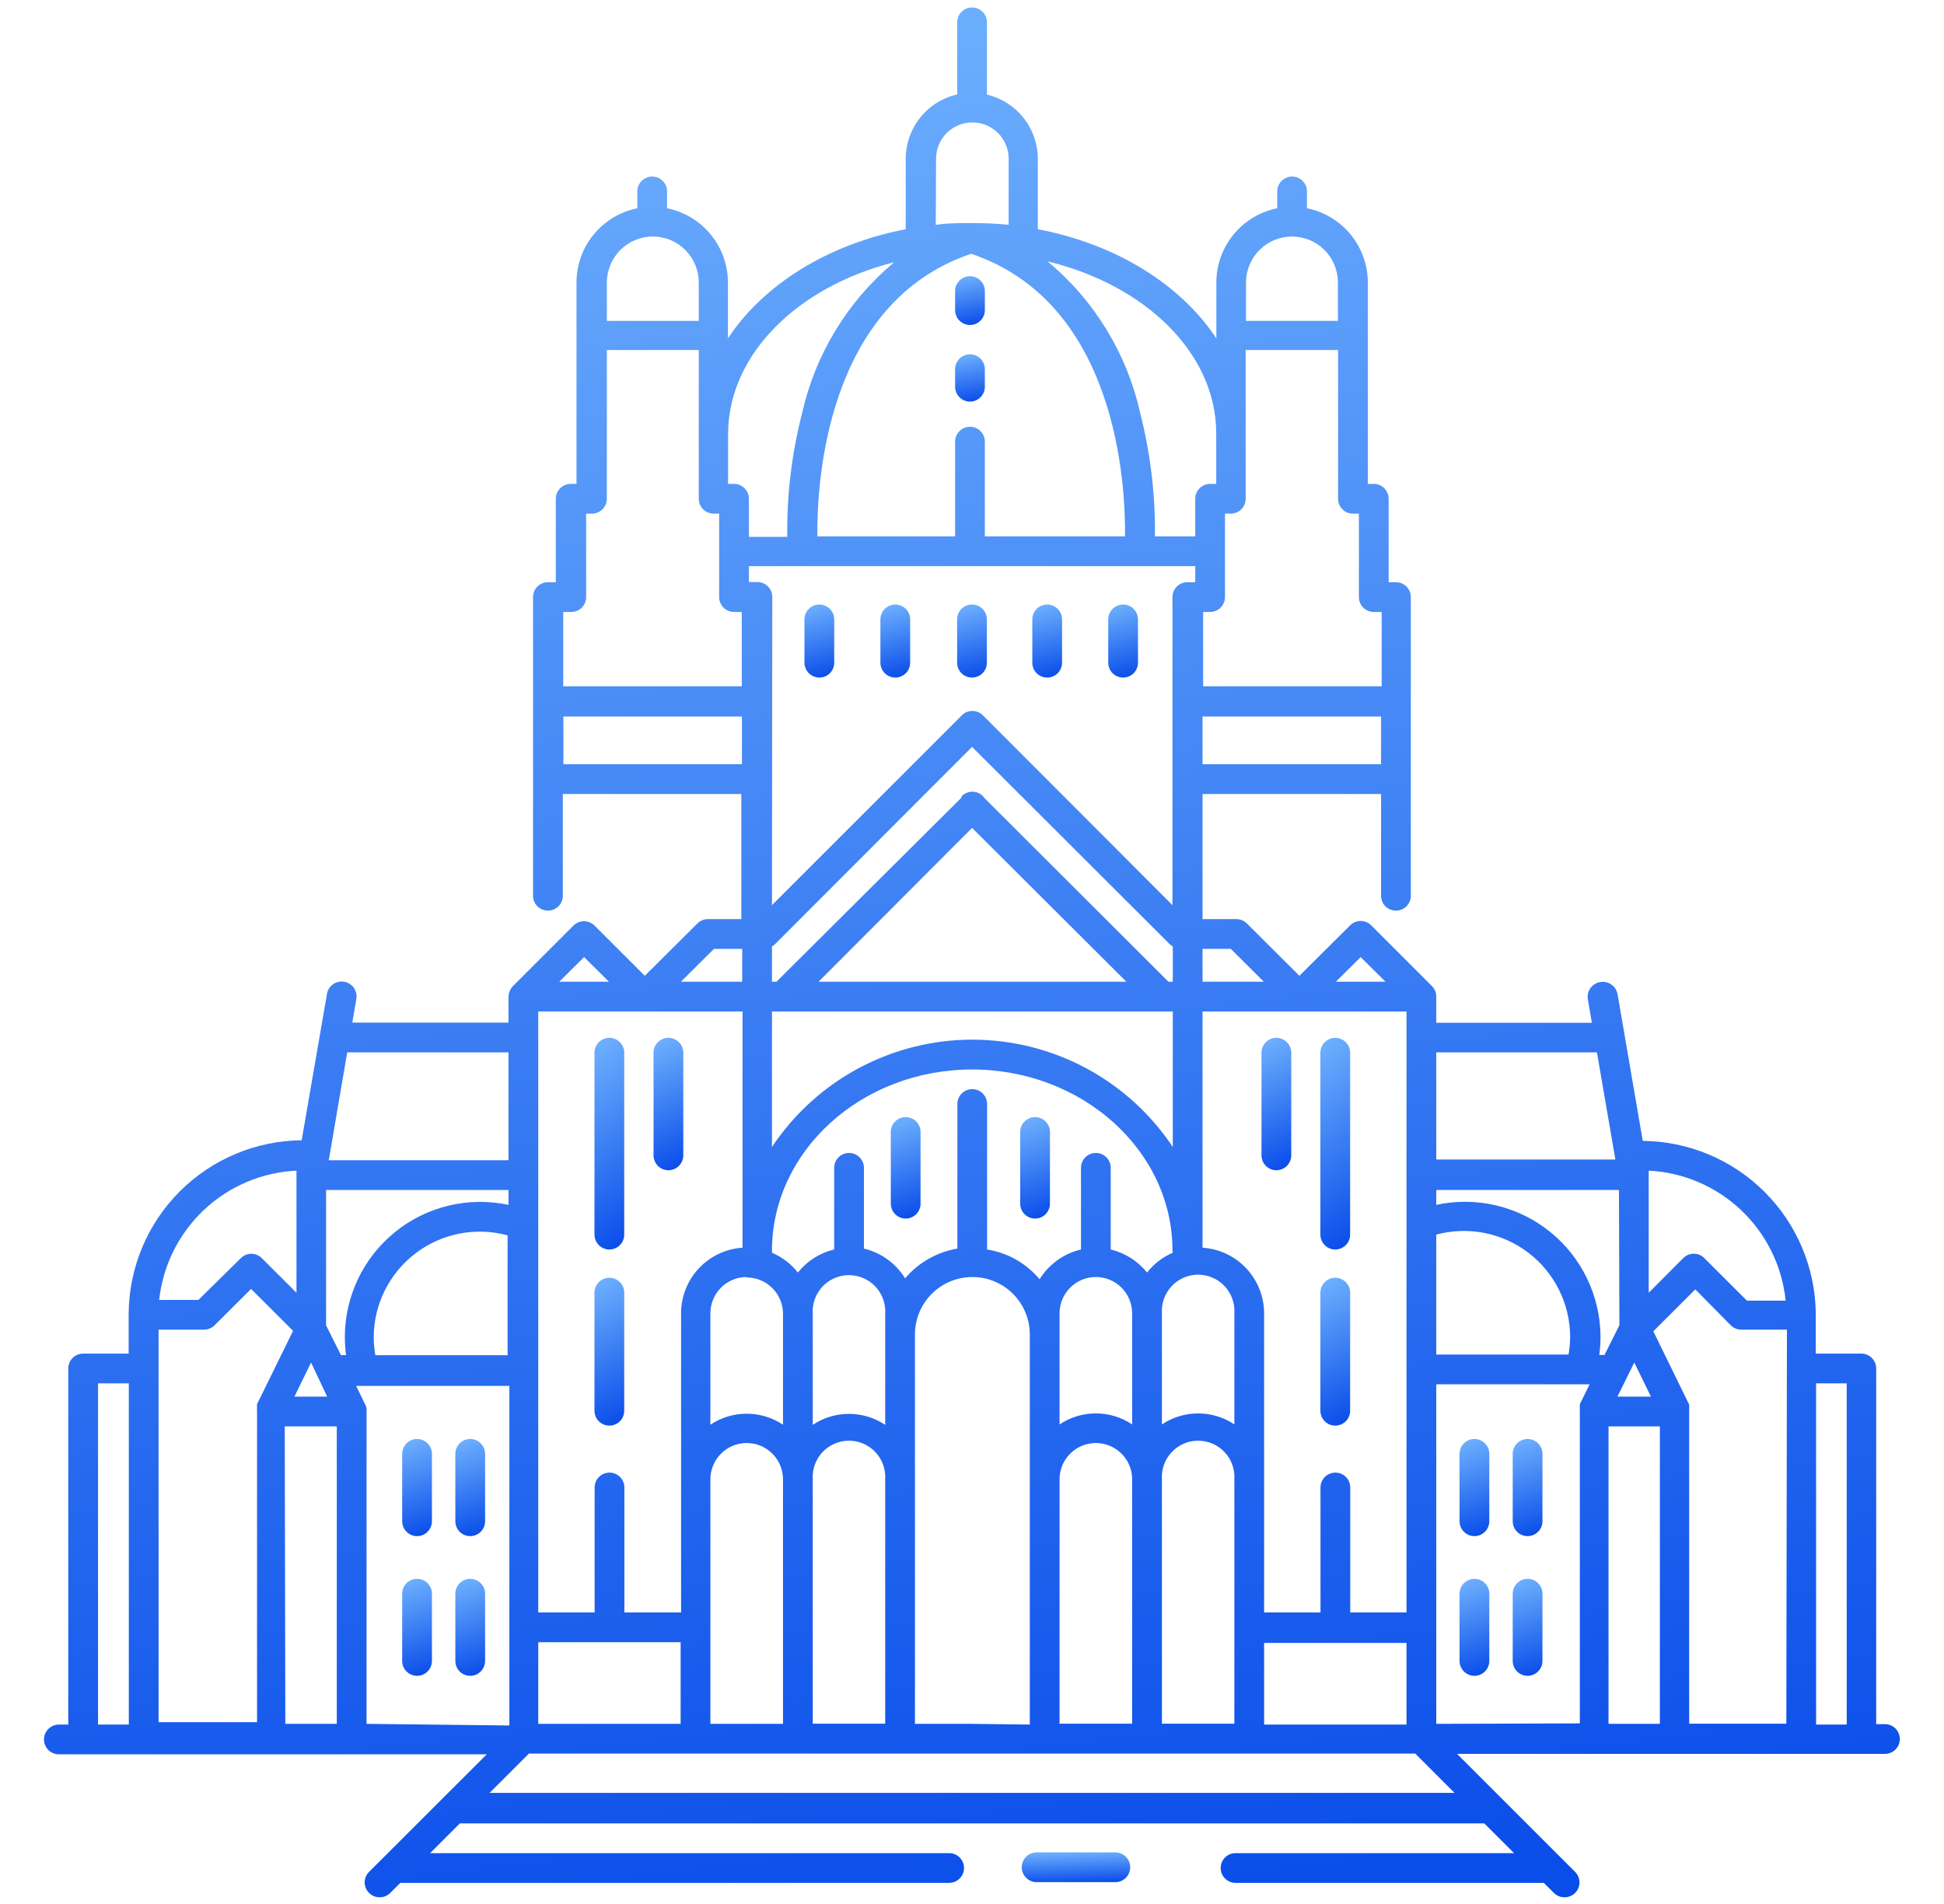 <svg width="49" height="48" viewBox="0 0 49 48" fill="none" xmlns="http://www.w3.org/2000/svg">
<path d="M2.096 34.125C1.996 34.125 1.901 34.164 1.83 34.235C1.76 34.305 1.721 34.401 1.721 34.5V43.477H1.484C1.385 43.477 1.29 43.517 1.219 43.587C1.149 43.658 1.109 43.753 1.109 43.852C1.109 43.952 1.149 44.047 1.219 44.118C1.29 44.188 1.385 44.227 1.484 44.227H12.269L9.303 47.19C9.268 47.225 9.24 47.266 9.221 47.312C9.202 47.358 9.192 47.407 9.192 47.456C9.192 47.506 9.202 47.555 9.221 47.6C9.24 47.646 9.268 47.688 9.303 47.722C9.338 47.757 9.38 47.785 9.425 47.803C9.471 47.822 9.52 47.831 9.569 47.831C9.619 47.831 9.668 47.822 9.713 47.803C9.759 47.785 9.801 47.757 9.836 47.722L10.091 47.468H23.924C24.024 47.468 24.119 47.428 24.189 47.358C24.26 47.287 24.299 47.192 24.299 47.093C24.299 46.993 24.26 46.898 24.189 46.827C24.119 46.757 24.024 46.718 23.924 46.718H10.841L11.591 45.968H37.413L38.163 46.718H31.143C31.044 46.718 30.948 46.757 30.878 46.827C30.808 46.898 30.768 46.993 30.768 47.093C30.768 47.192 30.808 47.287 30.878 47.358C30.948 47.428 31.044 47.468 31.143 47.468H38.913L39.168 47.722C39.203 47.757 39.245 47.785 39.29 47.803C39.336 47.822 39.385 47.831 39.434 47.831C39.484 47.831 39.533 47.822 39.578 47.803C39.624 47.785 39.666 47.757 39.701 47.722C39.736 47.688 39.764 47.646 39.783 47.6C39.802 47.555 39.812 47.506 39.812 47.456C39.812 47.407 39.802 47.358 39.783 47.312C39.764 47.266 39.736 47.225 39.701 47.19L37.826 45.315L36.727 44.216H47.512C47.611 44.216 47.707 44.177 47.777 44.106C47.847 44.036 47.887 43.941 47.887 43.841C47.887 43.742 47.847 43.646 47.777 43.576C47.707 43.506 47.611 43.466 47.512 43.466H47.291V34.5C47.291 34.401 47.251 34.305 47.181 34.235C47.111 34.164 47.015 34.125 46.916 34.125H45.768V33.15V33.112C45.755 31.961 45.291 30.86 44.476 30.047C43.66 29.233 42.559 28.772 41.407 28.762L40.773 25.069C40.756 24.969 40.7 24.881 40.618 24.822C40.536 24.764 40.434 24.741 40.334 24.758C40.235 24.774 40.146 24.83 40.088 24.912C40.029 24.995 40.006 25.097 40.023 25.196L40.124 25.785H36.202V25.125C36.203 25.076 36.194 25.028 36.176 24.983C36.155 24.937 36.127 24.895 36.093 24.859L34.563 23.329C34.528 23.294 34.487 23.266 34.441 23.247C34.395 23.228 34.346 23.218 34.297 23.218C34.247 23.218 34.198 23.228 34.153 23.247C34.107 23.266 34.066 23.294 34.031 23.329L32.752 24.6L31.432 23.284C31.363 23.213 31.268 23.173 31.169 23.171H30.311V20.017H34.811V22.582C34.811 22.682 34.85 22.777 34.92 22.848C34.991 22.918 35.086 22.957 35.186 22.957C35.285 22.957 35.38 22.918 35.451 22.848C35.521 22.777 35.561 22.682 35.561 22.582V15.053C35.561 14.953 35.521 14.858 35.451 14.787C35.38 14.717 35.285 14.678 35.186 14.678H35.002V12.574C35.002 12.474 34.962 12.379 34.892 12.309C34.822 12.238 34.726 12.199 34.627 12.199H34.477V7.125C34.477 6.683 34.324 6.255 34.045 5.914C33.765 5.572 33.376 5.337 32.943 5.25V4.826C32.943 4.727 32.904 4.631 32.833 4.561C32.763 4.491 32.668 4.451 32.568 4.451C32.469 4.451 32.373 4.491 32.303 4.561C32.233 4.631 32.193 4.727 32.193 4.826V5.25C31.76 5.337 31.371 5.572 31.091 5.914C30.812 6.255 30.659 6.683 30.659 7.125V8.46V8.531C29.763 7.174 28.136 6.154 26.159 5.779V4.001C26.158 3.627 26.031 3.264 25.799 2.971C25.566 2.677 25.241 2.471 24.877 2.385V0.562C24.877 0.463 24.837 0.368 24.767 0.297C24.697 0.227 24.601 0.188 24.502 0.188C24.402 0.188 24.307 0.227 24.237 0.297C24.166 0.368 24.127 0.463 24.127 0.562V2.381C23.759 2.464 23.43 2.67 23.195 2.964C22.959 3.259 22.83 3.624 22.829 4.001V5.779C20.872 6.154 19.244 7.174 18.348 8.531V8.46V7.125C18.348 6.683 18.195 6.255 17.916 5.914C17.636 5.572 17.247 5.337 16.814 5.25V4.826C16.814 4.727 16.775 4.631 16.704 4.561C16.634 4.491 16.539 4.451 16.439 4.451C16.34 4.451 16.244 4.491 16.174 4.561C16.104 4.631 16.064 4.727 16.064 4.826V5.25C15.632 5.337 15.242 5.572 14.963 5.914C14.683 6.255 14.53 6.683 14.531 7.125V12.199H14.384C14.285 12.199 14.19 12.238 14.119 12.309C14.049 12.379 14.009 12.474 14.009 12.574V14.678H13.811C13.711 14.678 13.616 14.717 13.546 14.787C13.475 14.858 13.436 14.953 13.436 15.053V22.582C13.436 22.682 13.475 22.777 13.546 22.848C13.616 22.918 13.711 22.957 13.811 22.957C13.91 22.957 14.005 22.918 14.076 22.848C14.146 22.777 14.186 22.682 14.186 22.582V20.017H18.686V23.171H17.842C17.792 23.172 17.743 23.181 17.698 23.201C17.652 23.22 17.61 23.248 17.576 23.284L16.252 24.6L14.984 23.332C14.914 23.263 14.819 23.224 14.72 23.224C14.621 23.224 14.526 23.263 14.456 23.332L12.926 24.863C12.893 24.899 12.866 24.941 12.847 24.986C12.828 25.031 12.818 25.08 12.817 25.129V25.781H8.879L8.981 25.192C8.99 25.143 8.99 25.092 8.98 25.043C8.969 24.994 8.949 24.947 8.921 24.906C8.892 24.865 8.855 24.83 8.813 24.803C8.77 24.776 8.723 24.758 8.673 24.75C8.576 24.734 8.476 24.756 8.395 24.813C8.314 24.87 8.259 24.956 8.242 25.054L7.604 28.747C6.451 28.757 5.347 29.22 4.531 30.036C3.716 30.852 3.253 31.955 3.243 33.109V33.146V34.125H2.096ZM2.471 34.875H3.247V43.477H2.471V34.875ZM16.252 25.5H18.716V31.455C18.298 31.482 17.907 31.666 17.62 31.97C17.332 32.274 17.171 32.676 17.167 33.094V40.65H15.738V37.5C15.738 37.401 15.699 37.305 15.628 37.235C15.558 37.164 15.463 37.125 15.363 37.125C15.264 37.125 15.168 37.164 15.098 37.235C15.028 37.305 14.988 37.401 14.988 37.5V40.65H13.567V25.5H16.252ZM19.466 15.049C19.466 14.949 19.426 14.854 19.356 14.784C19.285 14.713 19.19 14.674 19.091 14.674H18.877V14.273H30.127V14.678H29.928C29.829 14.678 29.733 14.717 29.663 14.787C29.593 14.858 29.553 14.953 29.553 15.053V22.819L24.779 18.038C24.744 18.001 24.703 17.972 24.656 17.953C24.61 17.933 24.56 17.923 24.509 17.923C24.459 17.923 24.409 17.933 24.363 17.953C24.316 17.972 24.274 18.001 24.239 18.038L19.458 22.819L19.466 15.049ZM24.479 6.397C28.162 7.643 28.372 12.229 28.357 13.523H24.824V11.134C24.824 11.034 24.785 10.939 24.715 10.869C24.644 10.798 24.549 10.759 24.449 10.759C24.35 10.759 24.255 10.798 24.184 10.869C24.114 10.939 24.074 11.034 24.074 11.134V13.523H20.602C20.587 12.229 20.797 7.643 24.479 6.397ZM32.752 25.5H35.452V40.65H34.034V37.5C34.034 37.401 33.995 37.305 33.925 37.235C33.854 37.164 33.759 37.125 33.659 37.125C33.56 37.125 33.465 37.164 33.394 37.235C33.324 37.305 33.284 37.401 33.284 37.5V40.65H31.863V33.094C31.858 32.675 31.696 32.274 31.408 31.97C31.12 31.666 30.728 31.482 30.311 31.455V25.5H32.752ZM45.026 43.455H42.577V35.554C42.577 35.531 42.577 35.505 42.577 35.483C42.577 35.46 42.577 35.434 42.577 35.411L41.673 33.562L42.731 32.505L43.627 33.413C43.662 33.447 43.703 33.475 43.749 33.493C43.795 33.512 43.844 33.522 43.893 33.521H45.041L45.026 43.455ZM36.202 34.148V31.125C36.598 31.018 37.014 31.004 37.416 31.083C37.819 31.162 38.198 31.333 38.524 31.582C38.85 31.831 39.115 32.151 39.297 32.519C39.48 32.886 39.575 33.291 39.577 33.701C39.576 33.851 39.562 34 39.536 34.148H36.202ZM24.502 43.459H23.062V33.641C23.062 33.257 23.214 32.889 23.486 32.618C23.757 32.346 24.125 32.194 24.509 32.194C24.893 32.194 25.262 32.346 25.533 32.618C25.804 32.889 25.957 33.257 25.957 33.641V43.477L24.502 43.459ZM8.246 35.209H7.421L7.841 34.35L8.246 35.209ZM7.177 35.959H8.489V43.459H7.192L7.177 35.959ZM9.461 34.166C9.436 34.019 9.422 33.87 9.419 33.72C9.42 33.309 9.515 32.904 9.697 32.537C9.88 32.169 10.144 31.848 10.471 31.599C10.797 31.349 11.177 31.179 11.579 31.1C11.982 31.021 12.398 31.036 12.794 31.144V34.166H9.461ZM13.567 41.4H17.156V43.459H13.567V41.4ZM31.113 35.91C30.843 35.729 30.525 35.633 30.2 35.633C29.875 35.633 29.557 35.729 29.287 35.91V33.109C29.279 32.984 29.297 32.859 29.339 32.741C29.381 32.623 29.447 32.516 29.533 32.424C29.618 32.333 29.722 32.26 29.836 32.211C29.951 32.161 30.075 32.135 30.2 32.135C30.325 32.135 30.449 32.161 30.564 32.211C30.678 32.26 30.782 32.333 30.867 32.424C30.953 32.516 31.019 32.623 31.061 32.741C31.104 32.859 31.121 32.984 31.113 33.109V35.91ZM26.707 33.66V33.109C26.707 32.989 26.73 32.87 26.776 32.759C26.823 32.648 26.89 32.547 26.975 32.462C27.06 32.377 27.161 32.309 27.272 32.263C27.383 32.217 27.502 32.194 27.622 32.194C27.742 32.194 27.861 32.217 27.972 32.263C28.083 32.309 28.184 32.377 28.269 32.462C28.354 32.547 28.421 32.648 28.467 32.759C28.513 32.87 28.537 32.989 28.537 33.109V35.91C28.266 35.729 27.948 35.632 27.622 35.632C27.296 35.632 26.978 35.729 26.707 35.91V33.66ZM29.561 31.582C29.306 31.691 29.082 31.863 28.912 32.081C28.68 31.791 28.358 31.587 27.997 31.5V29.441C27.997 29.342 27.957 29.246 27.887 29.176C27.817 29.106 27.721 29.066 27.622 29.066C27.522 29.066 27.427 29.106 27.357 29.176C27.286 29.246 27.247 29.342 27.247 29.441V31.5C26.814 31.602 26.439 31.872 26.204 32.25C25.868 31.849 25.398 31.582 24.881 31.5V27.832C24.881 27.733 24.841 27.638 24.771 27.567C24.701 27.497 24.605 27.457 24.506 27.457C24.406 27.457 24.311 27.497 24.241 27.567C24.17 27.638 24.131 27.733 24.131 27.832V31.477C23.617 31.564 23.151 31.83 22.814 32.227C22.581 31.85 22.207 31.58 21.776 31.477V29.441C21.776 29.342 21.736 29.246 21.666 29.176C21.596 29.106 21.5 29.066 21.401 29.066C21.301 29.066 21.206 29.106 21.136 29.176C21.065 29.246 21.026 29.342 21.026 29.441V31.5C20.664 31.586 20.342 31.791 20.111 32.081C19.939 31.863 19.714 31.691 19.458 31.582V31.534C19.458 29.006 21.727 26.962 24.502 26.962C27.277 26.962 29.553 29.006 29.553 31.523L29.561 31.582ZM20.486 33.12C20.478 32.995 20.495 32.87 20.538 32.752C20.58 32.635 20.646 32.527 20.731 32.435C20.817 32.344 20.92 32.272 21.035 32.222C21.15 32.172 21.274 32.147 21.399 32.147C21.524 32.147 21.648 32.172 21.762 32.222C21.877 32.272 21.981 32.344 22.066 32.435C22.152 32.527 22.218 32.635 22.26 32.752C22.302 32.87 22.32 32.995 22.312 33.12V35.921C22.042 35.74 21.724 35.644 21.399 35.644C21.074 35.644 20.756 35.74 20.486 35.921V33.12ZM18.821 32.205C19.063 32.205 19.295 32.301 19.466 32.472C19.638 32.642 19.735 32.874 19.736 33.116V35.917C19.465 35.736 19.146 35.64 18.821 35.64C18.495 35.64 18.176 35.736 17.906 35.917V33.109C17.906 32.866 18.002 32.633 18.174 32.462C18.345 32.29 18.578 32.194 18.821 32.194V32.205ZM17.906 41.044V37.294C17.906 37.051 18.002 36.818 18.174 36.647C18.345 36.475 18.578 36.379 18.821 36.379C19.063 36.379 19.296 36.475 19.468 36.647C19.639 36.818 19.736 37.051 19.736 37.294V43.459H17.906V41.044ZM20.486 37.294C20.478 37.169 20.495 37.044 20.538 36.926C20.58 36.808 20.646 36.7 20.731 36.609C20.817 36.518 20.92 36.445 21.035 36.396C21.15 36.346 21.274 36.32 21.399 36.32C21.524 36.32 21.648 36.346 21.762 36.396C21.877 36.445 21.981 36.518 22.066 36.609C22.152 36.7 22.218 36.808 22.26 36.926C22.302 37.044 22.32 37.169 22.312 37.294V43.455H20.486V37.294ZM26.707 37.294C26.707 37.051 26.803 36.818 26.975 36.647C27.146 36.475 27.379 36.379 27.622 36.379C27.864 36.379 28.097 36.475 28.269 36.647C28.441 36.818 28.537 37.051 28.537 37.294V43.455H26.707V37.294ZM29.287 37.294C29.279 37.169 29.297 37.044 29.339 36.926C29.381 36.808 29.447 36.7 29.533 36.609C29.618 36.518 29.722 36.445 29.836 36.396C29.951 36.346 30.075 36.32 30.2 36.32C30.325 36.32 30.449 36.346 30.564 36.396C30.678 36.445 30.782 36.518 30.867 36.609C30.953 36.7 31.019 36.808 31.061 36.926C31.104 37.044 31.121 37.169 31.113 37.294V43.455H29.287V37.294ZM31.863 41.419H35.452V43.477H31.863V41.419ZM41.613 35.209H40.769L41.193 34.35L41.613 35.209ZM40.544 35.959H41.838V43.459H40.544V35.959ZM40.818 33.409L40.443 34.159H40.312C40.331 34.011 40.341 33.862 40.342 33.712C40.342 33.203 40.227 32.699 40.007 32.239C39.787 31.779 39.467 31.374 39.07 31.054C38.673 30.734 38.209 30.507 37.713 30.389C37.217 30.272 36.7 30.267 36.202 30.375V30H40.807L40.818 33.409ZM19.458 23.858C19.483 23.846 19.505 23.831 19.526 23.812L24.502 18.829L29.493 23.812C29.514 23.83 29.537 23.845 29.561 23.858V24.75H29.452L24.798 20.104C24.793 20.093 24.787 20.083 24.779 20.074C24.744 20.038 24.703 20.009 24.656 19.989C24.61 19.969 24.56 19.959 24.509 19.959C24.459 19.959 24.409 19.969 24.363 19.989C24.316 20.009 24.274 20.038 24.239 20.074C24.239 20.084 24.239 20.094 24.239 20.104L19.571 24.75H19.458V23.858ZM24.502 24.75H20.632L24.502 20.872L28.391 24.75H24.502ZM19.709 25.5H29.561V28.916C29.007 28.084 28.256 27.401 27.375 26.929C26.493 26.457 25.509 26.21 24.509 26.21C23.51 26.21 22.525 26.457 21.644 26.929C20.763 27.401 20.012 28.084 19.458 28.916V25.5H19.709ZM12.817 30.375C12.319 30.269 11.804 30.275 11.309 30.394C10.814 30.512 10.352 30.74 9.956 31.061C9.561 31.381 9.242 31.786 9.023 32.245C8.805 32.705 8.691 33.207 8.692 33.716C8.693 33.865 8.703 34.014 8.722 34.163H8.594L8.219 33.413V30H12.817V30.375ZM6.479 35.4C6.476 35.424 6.476 35.448 6.479 35.471C6.476 35.495 6.476 35.519 6.479 35.542V43.417H3.997V33.521H5.144C5.243 33.521 5.337 33.482 5.407 33.413L6.329 32.494L7.387 33.551L6.479 35.4ZM9.239 43.459V35.584C9.243 35.56 9.243 35.536 9.239 35.513C9.237 35.488 9.231 35.464 9.221 35.441L8.977 34.939H12.839V43.5L9.239 43.459ZM12.341 45.199L13.331 44.209H35.673L36.663 45.199H12.341ZM36.202 43.459V34.898H40.068L39.821 35.4V35.471C39.821 35.471 39.821 35.52 39.821 35.542V43.447L36.202 43.459ZM46.548 34.875V43.477H45.776V34.875H46.548ZM45.007 32.79H44.032L42.959 31.718C42.925 31.682 42.883 31.654 42.837 31.635C42.792 31.616 42.743 31.607 42.693 31.607C42.644 31.607 42.595 31.616 42.549 31.635C42.503 31.654 42.462 31.682 42.427 31.718L41.557 32.591V29.625C41.557 29.625 41.557 29.602 41.557 29.591C41.557 29.58 41.557 29.569 41.557 29.561V29.512C42.426 29.556 43.251 29.908 43.883 30.505C44.516 31.103 44.914 31.906 45.007 32.771V32.79ZM40.252 26.531L40.717 29.231H36.202V26.531H40.252ZM34.297 24.128L34.923 24.75H33.671L34.297 24.128ZM31.023 23.921L31.856 24.75H30.311V23.921H31.023ZM30.311 19.267V18.064H34.811V19.267H30.311ZM34.627 15.428H34.826V17.302H30.326V15.428H30.502C30.601 15.428 30.697 15.388 30.767 15.318C30.837 15.247 30.877 15.152 30.877 15.053V12.949H31.023C31.123 12.949 31.218 12.909 31.288 12.839C31.359 12.769 31.398 12.673 31.398 12.574V8.824H33.727V12.574C33.727 12.673 33.766 12.769 33.837 12.839C33.907 12.909 34.002 12.949 34.102 12.949H34.252V15.053C34.252 15.152 34.291 15.247 34.362 15.318C34.432 15.388 34.527 15.428 34.627 15.428ZM32.564 5.963C32.717 5.963 32.868 5.993 33.009 6.051C33.15 6.11 33.277 6.195 33.385 6.303C33.493 6.411 33.578 6.539 33.636 6.68C33.694 6.821 33.724 6.973 33.723 7.125V8.089H31.406V7.125C31.406 6.817 31.528 6.522 31.745 6.304C31.962 6.086 32.257 5.963 32.564 5.963ZM30.656 10.928V12.199H30.502C30.402 12.199 30.307 12.238 30.237 12.309C30.166 12.379 30.127 12.474 30.127 12.574V13.523H29.111C29.123 12.469 28.997 11.419 28.736 10.399C28.401 8.906 27.581 7.566 26.403 6.589C28.867 7.185 30.656 8.902 30.656 10.928ZM23.594 4.001C23.594 3.759 23.691 3.526 23.862 3.354C24.034 3.183 24.267 3.086 24.509 3.086C24.752 3.086 24.985 3.183 25.156 3.354C25.328 3.526 25.424 3.759 25.424 4.001V5.666C25.118 5.637 24.81 5.623 24.502 5.625H24.397C24.123 5.625 23.853 5.625 23.587 5.67L23.594 4.001ZM22.522 6.626C21.36 7.601 20.552 8.931 20.219 10.41C19.956 11.43 19.83 12.48 19.844 13.534H18.877V12.574C18.877 12.474 18.837 12.379 18.767 12.309C18.697 12.238 18.601 12.199 18.502 12.199H18.352V10.928C18.363 8.929 20.107 7.23 22.522 6.615V6.626ZM16.454 5.963C16.607 5.963 16.758 5.993 16.899 6.051C17.04 6.11 17.167 6.195 17.275 6.303C17.383 6.411 17.468 6.539 17.526 6.68C17.584 6.821 17.614 6.973 17.613 7.125V8.089H15.296V7.125C15.296 6.817 15.418 6.522 15.635 6.304C15.852 6.086 16.147 5.963 16.454 5.963ZM14.399 15.428C14.499 15.428 14.594 15.388 14.665 15.318C14.735 15.247 14.774 15.152 14.774 15.053V12.949H14.921C15.02 12.949 15.116 12.909 15.186 12.839C15.256 12.769 15.296 12.673 15.296 12.574V8.824H17.613V12.574C17.613 12.673 17.653 12.769 17.723 12.839C17.793 12.909 17.889 12.949 17.988 12.949H18.127V15.053C18.127 15.152 18.166 15.247 18.237 15.318C18.307 15.388 18.402 15.428 18.502 15.428H18.697V17.302H14.197V15.428H14.399ZM14.201 19.267V18.064H18.701V19.267H14.201ZM17.996 23.921H18.708V24.75H17.163L17.996 23.921ZM14.722 24.128L15.348 24.75H14.096L14.722 24.128ZM8.752 26.531H12.817V29.25H8.287L8.752 26.531ZM7.473 29.531V29.561C7.473 29.561 7.473 29.561 7.473 29.591C7.471 29.602 7.471 29.614 7.473 29.625V32.591L6.599 31.718C6.529 31.648 6.434 31.608 6.335 31.608C6.236 31.608 6.141 31.648 6.071 31.718L5.002 32.771H4.012C4.106 31.904 4.507 31.099 5.142 30.501C5.777 29.904 6.606 29.553 7.477 29.512L7.473 29.531Z" fill="url(#paint0_linear_230_6786)"/>
<path d="M10.512 36.277C10.412 36.277 10.317 36.317 10.247 36.387C10.176 36.458 10.137 36.553 10.137 36.652V38.351C10.137 38.45 10.176 38.546 10.247 38.616C10.317 38.687 10.412 38.726 10.512 38.726C10.611 38.726 10.707 38.687 10.777 38.616C10.847 38.546 10.887 38.45 10.887 38.351V36.652C10.887 36.553 10.847 36.458 10.777 36.387C10.707 36.317 10.611 36.277 10.512 36.277Z" fill="url(#paint1_linear_230_6786)"/>
<path d="M11.852 36.277C11.752 36.277 11.657 36.317 11.586 36.387C11.516 36.458 11.477 36.553 11.477 36.652V38.351C11.477 38.45 11.516 38.546 11.586 38.616C11.657 38.687 11.752 38.726 11.852 38.726C11.951 38.726 12.046 38.687 12.117 38.616C12.187 38.546 12.227 38.45 12.227 38.351V36.652C12.227 36.553 12.187 36.458 12.117 36.387C12.046 36.317 11.951 36.277 11.852 36.277Z" fill="url(#paint2_linear_230_6786)"/>
<path d="M10.512 39.803C10.412 39.803 10.317 39.842 10.247 39.913C10.176 39.983 10.137 40.078 10.137 40.178V41.873C10.137 41.972 10.176 42.068 10.247 42.138C10.317 42.208 10.412 42.248 10.512 42.248C10.611 42.248 10.707 42.208 10.777 42.138C10.847 42.068 10.887 41.972 10.887 41.873V40.178C10.887 40.078 10.847 39.983 10.777 39.913C10.707 39.842 10.611 39.803 10.512 39.803Z" fill="url(#paint3_linear_230_6786)"/>
<path d="M11.852 39.803C11.752 39.803 11.657 39.842 11.586 39.913C11.516 39.983 11.477 40.078 11.477 40.178V41.873C11.477 41.972 11.516 42.068 11.586 42.138C11.657 42.208 11.752 42.248 11.852 42.248C11.951 42.248 12.046 42.208 12.117 42.138C12.187 42.068 12.227 41.972 12.227 41.873V40.178C12.227 40.078 12.187 39.983 12.117 39.913C12.046 39.842 11.951 39.803 11.852 39.803Z" fill="url(#paint4_linear_230_6786)"/>
<path d="M15.359 31.5C15.459 31.5 15.554 31.461 15.624 31.39C15.695 31.32 15.734 31.225 15.734 31.125V26.539C15.734 26.44 15.695 26.344 15.624 26.274C15.554 26.204 15.459 26.164 15.359 26.164C15.26 26.164 15.165 26.204 15.094 26.274C15.024 26.344 14.984 26.44 14.984 26.539V31.125C14.984 31.225 15.024 31.32 15.094 31.39C15.165 31.461 15.26 31.5 15.359 31.5Z" fill="url(#paint5_linear_230_6786)"/>
<path d="M15.359 35.94C15.459 35.94 15.554 35.901 15.624 35.831C15.695 35.76 15.734 35.665 15.734 35.565V32.588C15.734 32.488 15.695 32.393 15.624 32.323C15.554 32.252 15.459 32.213 15.359 32.213C15.26 32.213 15.165 32.252 15.094 32.323C15.024 32.393 14.984 32.488 14.984 32.588V35.565C14.984 35.665 15.024 35.76 15.094 35.831C15.165 35.901 15.26 35.94 15.359 35.94Z" fill="url(#paint6_linear_230_6786)"/>
<path d="M16.848 29.502C16.947 29.502 17.043 29.462 17.113 29.392C17.183 29.321 17.223 29.226 17.223 29.127V26.539C17.223 26.44 17.183 26.344 17.113 26.274C17.043 26.204 16.947 26.164 16.848 26.164C16.748 26.164 16.653 26.204 16.582 26.274C16.512 26.344 16.473 26.44 16.473 26.539V29.127C16.473 29.226 16.512 29.321 16.582 29.392C16.653 29.462 16.748 29.502 16.848 29.502Z" fill="url(#paint7_linear_230_6786)"/>
<path d="M38.504 36.277C38.404 36.277 38.309 36.317 38.239 36.387C38.168 36.458 38.129 36.553 38.129 36.652V38.351C38.129 38.45 38.168 38.546 38.239 38.616C38.309 38.687 38.404 38.726 38.504 38.726C38.603 38.726 38.699 38.687 38.769 38.616C38.839 38.546 38.879 38.45 38.879 38.351V36.652C38.879 36.553 38.839 36.458 38.769 36.387C38.699 36.317 38.603 36.277 38.504 36.277Z" fill="url(#paint8_linear_230_6786)"/>
<path d="M37.164 36.277C37.065 36.277 36.969 36.317 36.899 36.387C36.829 36.458 36.789 36.553 36.789 36.652V38.351C36.789 38.45 36.829 38.546 36.899 38.616C36.969 38.687 37.065 38.726 37.164 38.726C37.264 38.726 37.359 38.687 37.429 38.616C37.5 38.546 37.539 38.45 37.539 38.351V36.652C37.539 36.553 37.5 36.458 37.429 36.387C37.359 36.317 37.264 36.277 37.164 36.277Z" fill="url(#paint9_linear_230_6786)"/>
<path d="M38.504 39.803C38.404 39.803 38.309 39.842 38.239 39.913C38.168 39.983 38.129 40.078 38.129 40.178V41.873C38.129 41.972 38.168 42.068 38.239 42.138C38.309 42.208 38.404 42.248 38.504 42.248C38.603 42.248 38.699 42.208 38.769 42.138C38.839 42.068 38.879 41.972 38.879 41.873V40.178C38.879 40.078 38.839 39.983 38.769 39.913C38.699 39.842 38.603 39.803 38.504 39.803Z" fill="url(#paint10_linear_230_6786)"/>
<path d="M37.164 39.803C37.065 39.803 36.969 39.842 36.899 39.913C36.829 39.983 36.789 40.078 36.789 40.178V41.873C36.789 41.972 36.829 42.068 36.899 42.138C36.969 42.208 37.065 42.248 37.164 42.248C37.264 42.248 37.359 42.208 37.429 42.138C37.5 42.068 37.539 41.972 37.539 41.873V40.178C37.539 40.078 37.5 39.983 37.429 39.913C37.359 39.842 37.264 39.803 37.164 39.803Z" fill="url(#paint11_linear_230_6786)"/>
<path d="M33.656 31.5C33.756 31.5 33.851 31.461 33.921 31.39C33.992 31.32 34.031 31.225 34.031 31.125V26.539C34.031 26.44 33.992 26.344 33.921 26.274C33.851 26.204 33.756 26.164 33.656 26.164C33.557 26.164 33.461 26.204 33.391 26.274C33.321 26.344 33.281 26.44 33.281 26.539V31.125C33.281 31.225 33.321 31.32 33.391 31.39C33.461 31.461 33.557 31.5 33.656 31.5Z" fill="url(#paint12_linear_230_6786)"/>
<path d="M33.656 35.94C33.756 35.94 33.851 35.901 33.921 35.831C33.992 35.76 34.031 35.665 34.031 35.565V32.588C34.031 32.488 33.992 32.393 33.921 32.323C33.851 32.252 33.756 32.213 33.656 32.213C33.557 32.213 33.461 32.252 33.391 32.323C33.321 32.393 33.281 32.488 33.281 32.588V35.565C33.281 35.665 33.321 35.76 33.391 35.831C33.461 35.901 33.557 35.94 33.656 35.94Z" fill="url(#paint13_linear_230_6786)"/>
<path d="M32.172 29.502C32.271 29.502 32.367 29.462 32.437 29.392C32.507 29.321 32.547 29.226 32.547 29.127V26.539C32.547 26.44 32.507 26.344 32.437 26.274C32.367 26.204 32.271 26.164 32.172 26.164C32.072 26.164 31.977 26.204 31.907 26.274C31.836 26.344 31.797 26.44 31.797 26.539V29.127C31.797 29.226 31.836 29.321 31.907 29.392C31.977 29.462 32.072 29.502 32.172 29.502Z" fill="url(#paint14_linear_230_6786)"/>
<path d="M26.09 28.162C25.99 28.162 25.895 28.202 25.825 28.272C25.754 28.342 25.715 28.438 25.715 28.537V30.345C25.715 30.444 25.754 30.539 25.825 30.61C25.895 30.68 25.99 30.72 26.09 30.72C26.189 30.72 26.285 30.68 26.355 30.61C26.425 30.539 26.465 30.444 26.465 30.345V28.537C26.465 28.438 26.425 28.342 26.355 28.272C26.285 28.202 26.189 28.162 26.09 28.162Z" fill="url(#paint15_linear_230_6786)"/>
<path d="M22.828 28.162C22.729 28.162 22.633 28.202 22.563 28.272C22.493 28.342 22.453 28.438 22.453 28.537V30.345C22.453 30.444 22.493 30.539 22.563 30.61C22.633 30.68 22.729 30.72 22.828 30.72C22.928 30.72 23.023 30.68 23.093 30.61C23.164 30.539 23.203 30.444 23.203 30.345V28.537C23.203 28.438 23.164 28.342 23.093 28.272C23.023 28.202 22.928 28.162 22.828 28.162Z" fill="url(#paint16_linear_230_6786)"/>
<path d="M28.113 47.449C28.212 47.449 28.308 47.41 28.378 47.339C28.448 47.269 28.488 47.174 28.488 47.074C28.488 46.975 28.448 46.879 28.378 46.809C28.308 46.739 28.212 46.699 28.113 46.699H26.129C26.029 46.699 25.934 46.739 25.864 46.809C25.793 46.879 25.754 46.975 25.754 47.074C25.754 47.174 25.793 47.269 25.864 47.339C25.934 47.41 26.029 47.449 26.129 47.449H28.113Z" fill="url(#paint17_linear_230_6786)"/>
<path d="M24.449 8.193C24.549 8.193 24.644 8.153 24.714 8.083C24.785 8.013 24.824 7.917 24.824 7.818V7.338C24.824 7.238 24.785 7.143 24.714 7.073C24.644 7.002 24.549 6.963 24.449 6.963C24.35 6.963 24.254 7.002 24.184 7.073C24.114 7.143 24.074 7.238 24.074 7.338V7.818C24.074 7.917 24.114 8.013 24.184 8.083C24.254 8.153 24.35 8.193 24.449 8.193Z" fill="url(#paint18_linear_230_6786)"/>
<path d="M24.449 10.124C24.549 10.124 24.644 10.085 24.714 10.014C24.785 9.944 24.824 9.849 24.824 9.749V9.307C24.824 9.207 24.785 9.112 24.714 9.041C24.644 8.971 24.549 8.932 24.449 8.932C24.35 8.932 24.254 8.971 24.184 9.041C24.114 9.112 24.074 9.207 24.074 9.307V9.749C24.074 9.849 24.114 9.944 24.184 10.014C24.254 10.085 24.35 10.124 24.449 10.124Z" fill="url(#paint19_linear_230_6786)"/>
<path d="M20.652 15.24C20.553 15.24 20.457 15.28 20.387 15.35C20.317 15.42 20.277 15.516 20.277 15.615V16.706C20.277 16.806 20.317 16.901 20.387 16.972C20.457 17.042 20.553 17.081 20.652 17.081C20.752 17.081 20.847 17.042 20.918 16.972C20.988 16.901 21.027 16.806 21.027 16.706V15.615C21.027 15.516 20.988 15.42 20.918 15.35C20.847 15.28 20.752 15.24 20.652 15.24Z" fill="url(#paint20_linear_230_6786)"/>
<path d="M22.566 15.24C22.467 15.24 22.372 15.28 22.301 15.35C22.231 15.42 22.191 15.516 22.191 15.615V16.706C22.191 16.806 22.231 16.901 22.301 16.972C22.372 17.042 22.467 17.081 22.566 17.081C22.666 17.081 22.761 17.042 22.832 16.972C22.902 16.901 22.941 16.806 22.941 16.706V15.615C22.941 15.516 22.902 15.42 22.832 15.35C22.761 15.28 22.666 15.24 22.566 15.24Z" fill="url(#paint21_linear_230_6786)"/>
<path d="M24.875 16.706V15.615C24.875 15.516 24.835 15.42 24.765 15.35C24.695 15.28 24.599 15.24 24.5 15.24C24.401 15.24 24.305 15.28 24.235 15.35C24.165 15.42 24.125 15.516 24.125 15.615V16.706C24.125 16.806 24.165 16.901 24.235 16.972C24.305 17.042 24.401 17.081 24.5 17.081C24.599 17.081 24.695 17.042 24.765 16.972C24.835 16.901 24.875 16.806 24.875 16.706Z" fill="url(#paint22_linear_230_6786)"/>
<path d="M26.395 17.081C26.494 17.081 26.589 17.042 26.66 16.972C26.73 16.901 26.77 16.806 26.77 16.706V15.615C26.77 15.516 26.73 15.42 26.66 15.35C26.589 15.28 26.494 15.24 26.395 15.24C26.295 15.24 26.2 15.28 26.129 15.35C26.059 15.42 26.02 15.516 26.02 15.615V16.706C26.02 16.806 26.059 16.901 26.129 16.972C26.2 17.042 26.295 17.081 26.395 17.081Z" fill="url(#paint23_linear_230_6786)"/>
<path d="M28.309 17.081C28.408 17.081 28.503 17.042 28.574 16.972C28.644 16.901 28.684 16.806 28.684 16.706V15.615C28.684 15.516 28.644 15.42 28.574 15.35C28.503 15.28 28.408 15.24 28.309 15.24C28.209 15.24 28.114 15.28 28.043 15.35C27.973 15.42 27.934 15.516 27.934 15.615V16.706C27.934 16.806 27.973 16.901 28.043 16.972C28.114 17.042 28.209 17.081 28.309 17.081Z" fill="url(#paint24_linear_230_6786)"/>
<defs>
<linearGradient id="paint0_linear_230_6786" x1="22.062" y1="-4.193" x2="28.413" y2="53.166" gradientUnits="userSpaceOnUse">
<stop stop-color="#75B7FF"/>
<stop offset="1" stop-color="#0044E8"/>
</linearGradient>
<linearGradient id="paint1_linear_230_6786" x1="10.473" y1="36.052" x2="11.414" y2="38.703" gradientUnits="userSpaceOnUse">
<stop stop-color="#75B7FF"/>
<stop offset="1" stop-color="#0044E8"/>
</linearGradient>
<linearGradient id="paint2_linear_230_6786" x1="11.812" y1="36.052" x2="12.753" y2="38.703" gradientUnits="userSpaceOnUse">
<stop stop-color="#75B7FF"/>
<stop offset="1" stop-color="#0044E8"/>
</linearGradient>
<linearGradient id="paint3_linear_230_6786" x1="10.473" y1="39.578" x2="11.411" y2="42.225" gradientUnits="userSpaceOnUse">
<stop stop-color="#75B7FF"/>
<stop offset="1" stop-color="#0044E8"/>
</linearGradient>
<linearGradient id="paint4_linear_230_6786" x1="11.812" y1="39.578" x2="12.751" y2="42.225" gradientUnits="userSpaceOnUse">
<stop stop-color="#75B7FF"/>
<stop offset="1" stop-color="#0044E8"/>
</linearGradient>
<linearGradient id="paint5_linear_230_6786" x1="15.32" y1="25.673" x2="18.468" y2="29.742" gradientUnits="userSpaceOnUse">
<stop stop-color="#75B7FF"/>
<stop offset="1" stop-color="#0044E8"/>
</linearGradient>
<linearGradient id="paint6_linear_230_6786" x1="15.32" y1="31.87" x2="17.22" y2="35.386" gradientUnits="userSpaceOnUse">
<stop stop-color="#75B7FF"/>
<stop offset="1" stop-color="#0044E8"/>
</linearGradient>
<linearGradient id="paint7_linear_230_6786" x1="16.809" y1="25.857" x2="18.403" y2="29.153" gradientUnits="userSpaceOnUse">
<stop stop-color="#75B7FF"/>
<stop offset="1" stop-color="#0044E8"/>
</linearGradient>
<linearGradient id="paint8_linear_230_6786" x1="38.465" y1="36.052" x2="39.406" y2="38.703" gradientUnits="userSpaceOnUse">
<stop stop-color="#75B7FF"/>
<stop offset="1" stop-color="#0044E8"/>
</linearGradient>
<linearGradient id="paint9_linear_230_6786" x1="37.125" y1="36.052" x2="38.066" y2="38.703" gradientUnits="userSpaceOnUse">
<stop stop-color="#75B7FF"/>
<stop offset="1" stop-color="#0044E8"/>
</linearGradient>
<linearGradient id="paint10_linear_230_6786" x1="38.465" y1="39.578" x2="39.403" y2="42.225" gradientUnits="userSpaceOnUse">
<stop stop-color="#75B7FF"/>
<stop offset="1" stop-color="#0044E8"/>
</linearGradient>
<linearGradient id="paint11_linear_230_6786" x1="37.125" y1="39.578" x2="38.063" y2="42.225" gradientUnits="userSpaceOnUse">
<stop stop-color="#75B7FF"/>
<stop offset="1" stop-color="#0044E8"/>
</linearGradient>
<linearGradient id="paint12_linear_230_6786" x1="33.617" y1="25.673" x2="36.764" y2="29.742" gradientUnits="userSpaceOnUse">
<stop stop-color="#75B7FF"/>
<stop offset="1" stop-color="#0044E8"/>
</linearGradient>
<linearGradient id="paint13_linear_230_6786" x1="33.617" y1="31.87" x2="35.517" y2="35.386" gradientUnits="userSpaceOnUse">
<stop stop-color="#75B7FF"/>
<stop offset="1" stop-color="#0044E8"/>
</linearGradient>
<linearGradient id="paint14_linear_230_6786" x1="32.133" y1="25.857" x2="33.727" y2="29.153" gradientUnits="userSpaceOnUse">
<stop stop-color="#75B7FF"/>
<stop offset="1" stop-color="#0044E8"/>
</linearGradient>
<linearGradient id="paint15_linear_230_6786" x1="26.051" y1="27.927" x2="27.067" y2="30.667" gradientUnits="userSpaceOnUse">
<stop stop-color="#75B7FF"/>
<stop offset="1" stop-color="#0044E8"/>
</linearGradient>
<linearGradient id="paint16_linear_230_6786" x1="22.789" y1="27.927" x2="23.805" y2="30.667" gradientUnits="userSpaceOnUse">
<stop stop-color="#75B7FF"/>
<stop offset="1" stop-color="#0044E8"/>
</linearGradient>
<linearGradient id="paint17_linear_230_6786" x1="26.978" y1="46.63" x2="27.006" y2="47.544" gradientUnits="userSpaceOnUse">
<stop stop-color="#75B7FF"/>
<stop offset="1" stop-color="#0044E8"/>
</linearGradient>
<linearGradient id="paint18_linear_230_6786" x1="24.41" y1="6.85" x2="24.669" y2="8.303" gradientUnits="userSpaceOnUse">
<stop stop-color="#75B7FF"/>
<stop offset="1" stop-color="#0044E8"/>
</linearGradient>
<linearGradient id="paint19_linear_230_6786" x1="24.41" y1="8.822" x2="24.654" y2="10.233" gradientUnits="userSpaceOnUse">
<stop stop-color="#75B7FF"/>
<stop offset="1" stop-color="#0044E8"/>
</linearGradient>
<linearGradient id="paint20_linear_230_6786" x1="20.613" y1="15.071" x2="21.172" y2="17.166" gradientUnits="userSpaceOnUse">
<stop stop-color="#75B7FF"/>
<stop offset="1" stop-color="#0044E8"/>
</linearGradient>
<linearGradient id="paint21_linear_230_6786" x1="22.527" y1="15.071" x2="23.086" y2="17.166" gradientUnits="userSpaceOnUse">
<stop stop-color="#75B7FF"/>
<stop offset="1" stop-color="#0044E8"/>
</linearGradient>
<linearGradient id="paint22_linear_230_6786" x1="24.461" y1="15.071" x2="25.02" y2="17.166" gradientUnits="userSpaceOnUse">
<stop stop-color="#75B7FF"/>
<stop offset="1" stop-color="#0044E8"/>
</linearGradient>
<linearGradient id="paint23_linear_230_6786" x1="26.355" y1="15.071" x2="26.915" y2="17.166" gradientUnits="userSpaceOnUse">
<stop stop-color="#75B7FF"/>
<stop offset="1" stop-color="#0044E8"/>
</linearGradient>
<linearGradient id="paint24_linear_230_6786" x1="28.27" y1="15.071" x2="28.829" y2="17.166" gradientUnits="userSpaceOnUse">
<stop stop-color="#75B7FF"/>
<stop offset="1" stop-color="#0044E8"/>
</linearGradient>
</defs>
</svg>
